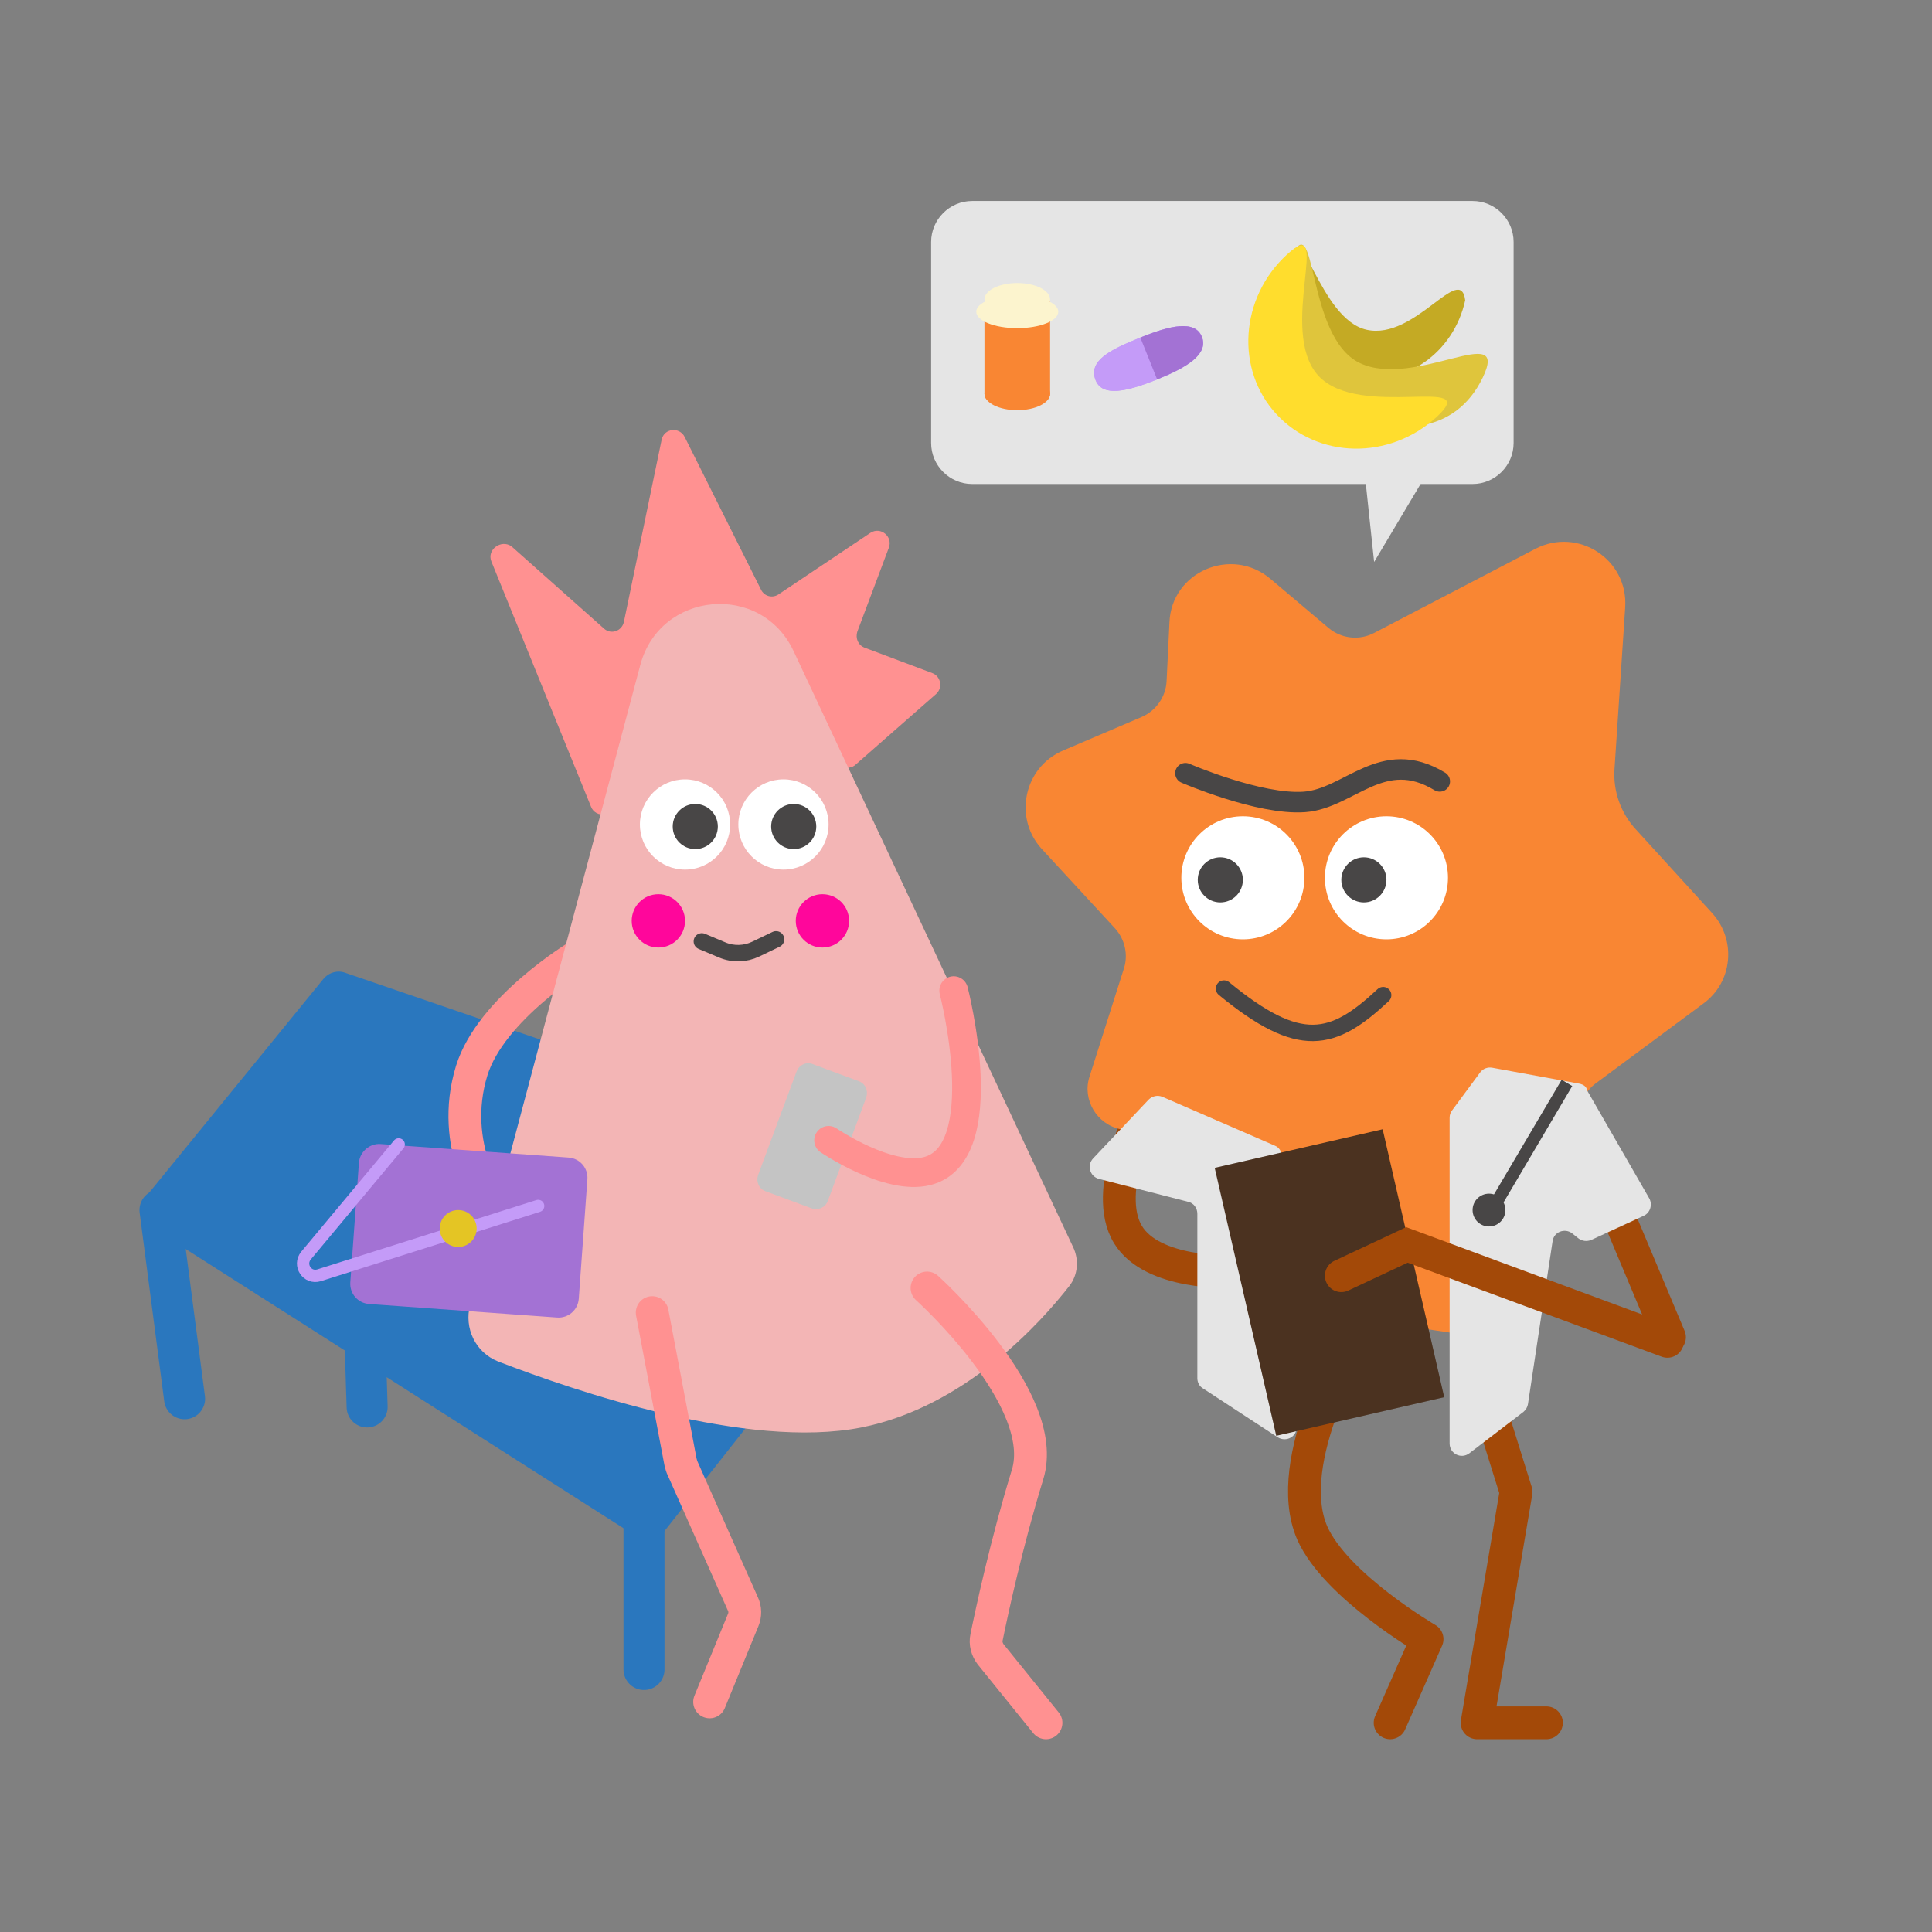 <?xml version="1.0" encoding="utf-8"?>
<!-- Generator: Adobe Illustrator 24.1.2, SVG Export Plug-In . SVG Version: 6.00 Build 0)  -->
<svg version="1.1" id="Layer_1" xmlns="http://www.w3.org/2000/svg" xmlns:xlink="http://www.w3.org/1999/xlink" x="0px" y="0px"
	 viewBox="0 0 471 471" style="enable-background:new 0 0 471 471;" xml:space="preserve">
<rect x="0" y="0" width="471" height="471" fill="#808080" stroke="none"/>
<style type="text/css">
	.st0{fill:#E5E5E5;}
	.st1{fill:#2A77BE;}
	.st2{fill:none;stroke:#FF9191;stroke-width:8;stroke-linecap:round;stroke-linejoin:round;}
	.st3{fill:#FF9191;}
	.st4{fill:#F3B5B5;}
	.st5{fill:#A372D4;}
	.st6{fill:none;stroke:#C49BF8;stroke-width:3;stroke-linecap:round;stroke-linejoin:round;}
	.st7{fill:#E4C524;}
	.st8{fill:#C4C4C4;}
	.st9{fill:#FF069B;}
	.st10{fill:none;stroke:#484646;stroke-width:4;stroke-linecap:round;stroke-linejoin:bevel;}
	.st11{fill:#FFFFFF;}
	.st12{fill:#484646;}
	.st13{fill:none;stroke:#A34908;stroke-width:8;stroke-linecap:round;stroke-linejoin:round;}
	.st14{fill:#F98633;}
	.st15{fill:#4B3220;}
	.st16{fill:none;stroke:#A34908;stroke-width:8;stroke-linecap:round;}
	.st17{fill:none;stroke:#484646;stroke-width:3;}
	.st18{fill:none;stroke:#484646;stroke-width:5;stroke-linecap:round;stroke-linejoin:round;}
	.st19{fill:none;stroke:#FF9191;stroke-width:7;stroke-linecap:round;stroke-linejoin:bevel;}
	.st20{fill:#FCF4CE;}
	.st21{fill:#C49BF8;}
	.st22{fill:#C4AA24;}
	.st23{fill:#DFC53C;}
	.st24{fill:#FFDD2D;}
	.st25{fill:none;stroke:#2A77BE;stroke-width:10;stroke-linecap:round;stroke-linejoin:round;}
	.st26{fill:none;stroke:#484646;stroke-width:4;stroke-linecap:round;stroke-linejoin:round;}
</style>
<path class="st0" d="M237,49h122c5.5,0,10,4.5,10,10v49c0,5.5-4.5,10-10,10H237c-5.5,0-10-4.5-10-10V59C227,53.5,231.5,49,237,49z"
	/>
<path class="st1" d="M78.8,238.7l-43.2,53c-1.9,2.3-1.3,5.8,1.2,7.4l118.4,75.5c2.2,1.4,5,0.9,6.6-1.1l63.8-80.9
	c2.1-2.7,1-6.7-2.3-7.8l-139-47.6C82.3,236.4,80.1,237.1,78.8,238.7z"/>
<path class="st2" d="M141,233c0,0-21.3,12.8-26,28c-5.7,18.5,5,33,5,33"/>
<path class="st3" d="M119.8,136.9l24.3,59.8c0.5,1.3,1.9,2.1,3.3,1.8l59.8-11.4c0.5-0.1,1-0.3,1.4-0.7l19.6-17.2
	c1.7-1.5,1.2-4.3-0.9-5.1l-16.5-6.2c-1.6-0.6-2.3-2.3-1.8-3.9l7.7-20.5c1-2.7-2-5.2-4.5-3.6l-22.4,15c-1.5,1-3.5,0.5-4.3-1.2
	l-18.6-37.2c-1.3-2.5-5-2.1-5.6,0.7l-9.2,44.4c-0.5,2.3-3.2,3.2-4.9,1.6l-22.5-20C122.2,131.4,118.6,134,119.8,136.9z"/>
<path class="st4" d="M114.6,318.1l41.5-156c4.8-18,29.5-20.3,37.4-3.3L261.6,304c1.5,3.1,1.2,6.8-0.9,9.5
	c-7.1,9.1-25.5,29.5-50.7,34.5c-27.9,5.5-69.9-8.9-88.6-16.1C115.9,329.7,113.1,323.8,114.6,318.1z"/>
<path class="st2" d="M159,320l6.9,36.4c0.1,0.4,0.2,0.7,0.3,1.1l14.9,33.5c0.6,1.2,0.6,2.7,0.1,3.9l-8.2,20 M226,314
	c0,0,30.2,27.1,24.5,45.5c-5.2,16.9-8.8,33.8-10,39.7c-0.3,1.4,0.1,2.9,1,4.1L255,420"/>
<path class="st5" d="M92.8,278.9l45.8,3.3c2.8,0.2,4.8,2.6,4.6,5.3l-2.1,29.1c-0.2,2.8-2.6,4.8-5.3,4.6L90,317.9
	c-2.8-0.2-4.8-2.6-4.6-5.3l2.1-29.1C87.7,280.8,90.1,278.7,92.8,278.9z"/>
<path class="st6" d="M97.2,279l-22.6,27.1c-1.9,2.3,0.3,5.7,3.2,4.8l53.4-16.9"/>
<circle class="st7" cx="111.7" cy="299.5" r="4.5"/>
<path class="st8" d="M198.1,259.4l11.3,4.2c1.6,0.6,2.3,2.3,1.8,3.9l-9.4,25.3c-0.6,1.6-2.3,2.3-3.9,1.8l-11.3-4.2
	c-1.6-0.6-2.3-2.3-1.8-3.9l9.4-25.3C194.8,259.6,196.6,258.8,198.1,259.4z"/>
<circle class="st9" cx="160.5" cy="224.5" r="6.5"/>
<circle class="st9" cx="200.5" cy="224.5" r="6.5"/>
<path class="st10" d="M171.1,229.5l5,2.1c2.6,1.1,5.6,1,8.1-0.2l5-2.4"/>
<circle class="st11" cx="167" cy="201" r="11"/>
<circle class="st11" cx="191" cy="201" r="11"/>
<circle class="st12" cx="193.5" cy="201.5" r="5.5"/>
<circle class="st12" cx="169.5" cy="201.5" r="5.5"/>
<path class="st13" d="M382,266.5l25,59.5 M279,270c0,0-10.5,20.4-4,31c6,9.8,25,9,25,9"/>
<path class="st14" d="M309.7,141.1l14.2,12c3.1,2.6,7.5,3.1,11.1,1.2l39.3-20.5c10.4-5.4,22.7,2.6,21.9,14.3l-2.6,39.3
	c-0.4,5.4,1.5,10.8,5.2,14.8l18.6,20.4c6,6.6,5,16.9-2.2,22.1l-26.3,19.5c-1.8,1.4-3.1,3.3-3.7,5.5l-14,53.3
	c-0.6,2.5-3.1,4.1-5.6,3.7l-55.1-8.3c-2.1-0.3-3.8-2-4.2-4.1l-4.6-26.7c-0.7-4.1-3.8-7.3-7.9-8.1l-20.6-4.2
	c-5.8-1.2-9.4-7.2-7.6-12.8l8.4-26.4c1.1-3.4,0.2-7.2-2.2-9.8L254,207c-7-7.6-4.4-19.9,5.1-24l19.2-8.2c3.5-1.5,5.9-4.9,6.1-8.7
	l0.7-14.4C285.6,139.4,300.2,133.1,309.7,141.1z"/>
<circle class="st11" cx="303" cy="214" r="15"/>
<circle class="st11" cx="338" cy="214" r="15"/>
<circle class="st12" cx="297.5" cy="214.5" r="5.5"/>
<circle class="st12" cx="332.5" cy="214.5" r="5.5"/>
<path class="st13" d="M360.1,333.3l9.5,30.4l-9.5,56.3H377 M330.5,326c0,0-18.3,29.9-10.6,47.7c5.7,12.9,28,25.9,28,25.9l-9,20.4"/>
<path class="st0" d="M310.8,279.3l-27.4-11.9c-1.2-0.5-2.5-0.2-3.4,0.7l-13.5,14.3c-1.6,1.7-0.8,4.4,1.4,5l21.8,5.6
	c1.3,0.3,2.2,1.5,2.2,2.9V336c0,1,0.5,2,1.4,2.5l18.2,11.9c2.1,1.3,4.8-0.2,4.6-2.7l-3.6-65.7C312.5,280.7,311.8,279.7,310.8,279.3z
	"/>
<rect x="303" y="279" transform="matrix(0.975 -0.224 0.224 0.975 -61.793 80.555)" class="st15" width="42" height="67"/>
<path class="st0" d="M385.1,264.2l-21.3-3.9c-1.1-0.2-2.3,0.2-3,1.2l-6.8,9.2c-0.4,0.5-0.6,1.1-0.6,1.8v79.4c0,2.5,2.8,3.9,4.8,2.4
	l13.2-10.1c0.6-0.5,1-1.2,1.1-1.9l6-39.7c0.3-2.3,3-3.3,4.8-1.9l1.5,1.2c0.9,0.7,2.1,0.8,3.1,0.4l12.8-5.9c1.6-0.7,2.2-2.7,1.4-4.2
	l-15.2-26.4C386.8,264.9,386,264.4,385.1,264.2z"/>
<path class="st16" d="M327,311l16-7.5l63.5,23.5"/>
<path class="st17" d="M364,294.5l18-30.5"/>
<circle class="st12" cx="363" cy="295" r="4"/>
<path class="st18" d="M289,188.5c0,0,18,7.8,29,7s19-13.5,33-5"/>
<path class="st0" d="M335,137l-2.5-23.5H349L335,137z"/>
<path class="st14" d="M242,72h12c1.1,0,2,0.9,2,2v22c0,1.1-0.9,2-2,2h-12c-1.1,0-2-0.9-2-2V74C240,72.9,240.9,72,242,72z"/>
<path class="st19" d="M232.5,241.5c0,0,10.3,39.8-6.5,44c-9.5,2.4-24-7.5-24-7.5"/>
<ellipse class="st20" cx="248" cy="76" rx="10" ry="4"/>
<ellipse class="st20" cx="248" cy="73" rx="8" ry="4"/>
<ellipse class="st14" cx="248" cy="96" rx="8" ry="4"/>
<path class="st21" d="M293,82.1c1.7,4.2-3.7,7.5-10.9,10.4c-7.2,2.9-13.3,4.4-15,0.2c-1.9-4.8,3.7-7.5,10.9-10.4
	C285.1,79.4,291.3,77.9,293,82.1z"/>
<path class="st21" d="M293,82.1c1.7,4.2-3.7,7.5-10.9,10.4c-7.2,2.9-13.3,4.4-15,0.2c-1.9-4.8,3.7-7.5,10.9-10.4
	C285.1,79.4,291.3,77.9,293,82.1z"/>
<path class="st5" d="M282.1,92.5c7.2-2.9,12.6-6.1,10.9-10.4c-1.7-4.2-7.9-2.7-15,0.2L282.1,92.5z"/>
<path class="st22" d="M333.2,80.4c11.8,2.6,22.8-16.5,24-7.2c-2.8,12.8-14.6,21.1-26.5,18.6c-11.8-2.6-19.2-15.1-16.4-27.9
	C317.2,51,321.4,77.8,333.2,80.4z"/>
<path class="st23" d="M331.5,88.5c13.4,6.4,36.7-10.5,30,3.5s-21.5,14.5-34.9,8.1s-18.8-23-12.1-37C321.2,49,318.1,82.1,331.5,88.5z
	"/>
<path class="st24" d="M321.4,91.6c10.1,10.9,40.3-0.5,28.8,10.1c-11.5,10.5-28.9,10.2-39-0.7s-8.9-28.4,2.5-38.9
	C325.2,51.5,311.3,80.6,321.4,91.6z"/>
<path class="st25" d="M39,295l6,46"/>
<path class="st25" d="M157,359v48"/>
<path class="st25" d="M89.5,343L89,327"/>
<path class="st26" d="M337.2,242.6c-12.3,11.5-20.3,13.6-38.8-1.6"/>
</svg>
